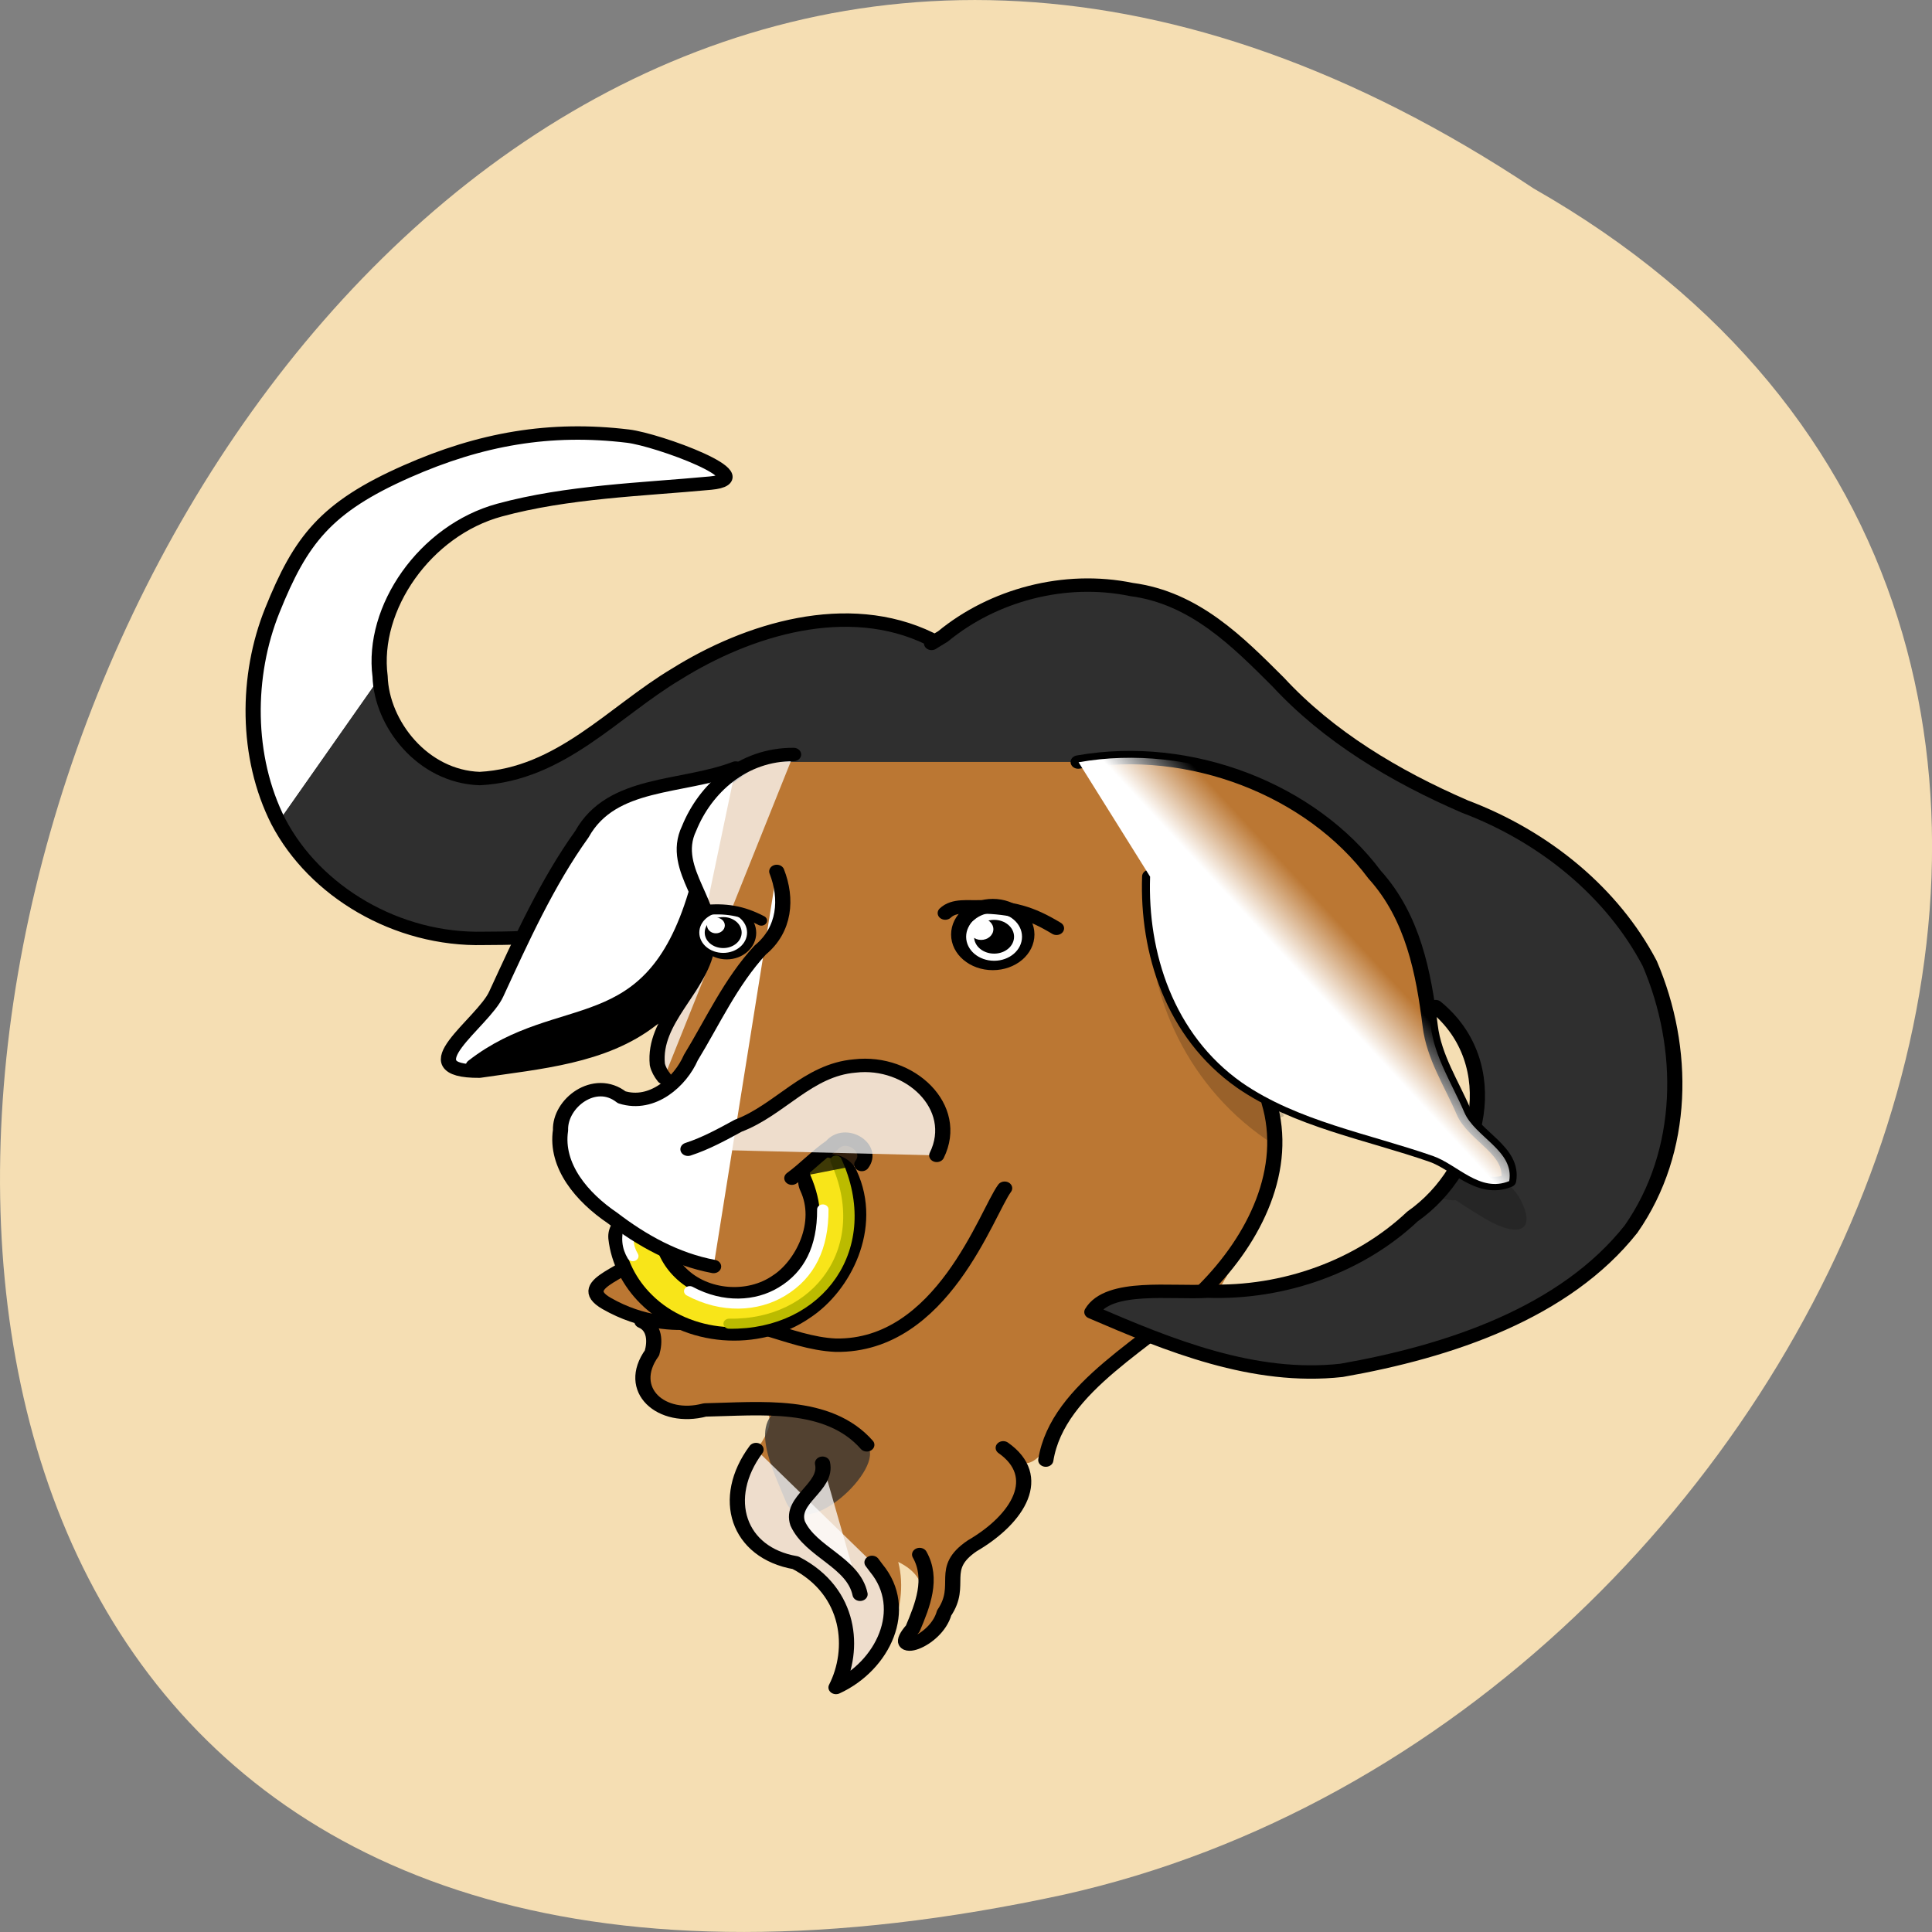 
<svg xmlns="http://www.w3.org/2000/svg" xmlns:xlink="http://www.w3.org/1999/xlink" width="48px" height="48px" viewBox="0 0 48 48" version="1.1">
<rect x="0" y="0" width="48" height="48" fill="#808080" stroke="none"/>
<defs>
<linearGradient id="linear0" gradientUnits="userSpaceOnUse" x1="69.27" y1="37.946" x2="39.04" y2="26.945" gradientTransform="matrix(0.16,0,0,0.22,51.159,45.587)">
<stop offset="0" style="stop-color:rgb(0%,0%,0%);stop-opacity:1;"/>
<stop offset="1" style="stop-color:rgb(73.333%,46.667%,20%);stop-opacity:1;"/>
</linearGradient>
<linearGradient id="linear1" gradientUnits="userSpaceOnUse" x1="20.981" y1="64.1" x2="17.13" y2="61.98" gradientTransform="matrix(0.466,0,0,0.241,75.69,66.63)">
<stop offset="0" style="stop-color:rgb(100%,100%,100%);stop-opacity:0.122;"/>
<stop offset="1" style="stop-color:rgb(100%,100%,100%);stop-opacity:0;"/>
</linearGradient>
<radialGradient id="radial0" gradientUnits="userSpaceOnUse" cx="16.649" cy="53.24" fx="15.778" fy="53.56" r="6.803" gradientTransform="matrix(0.245,0,0,0.144,51.159,45.587)">
<stop offset="0" style="stop-color:rgb(18.431%,18.431%,18.431%);stop-opacity:1;"/>
<stop offset="1" style="stop-color:rgb(18.431%,18.431%,18.431%);stop-opacity:0;"/>
</radialGradient>
<radialGradient id="radial1" gradientUnits="userSpaceOnUse" cx="19.592" cy="42.564" fx="19.636" fy="42.564" r="6.503" gradientTransform="matrix(0.348,0,0,0.323,75.69,66.63)">
<stop offset="0" style="stop-color:rgb(18.431%,18.431%,18.431%);stop-opacity:1;"/>
<stop offset="1" style="stop-color:rgb(18.431%,18.431%,18.431%);stop-opacity:0;"/>
</radialGradient>
<linearGradient id="linear2" gradientUnits="userSpaceOnUse" x1="19.614" y1="41.668" x2="19.972" y2="43.598" gradientTransform="matrix(0.384,0,0,0.293,75.69,66.63)">
<stop offset="0" style="stop-color:rgb(0%,0%,0%);stop-opacity:0.749;"/>
<stop offset="1" style="stop-color:rgb(0%,0%,0%);stop-opacity:0;"/>
</linearGradient>
<linearGradient id="linear3" gradientUnits="userSpaceOnUse" x1="25.862" y1="42.547" x2="25.443" y2="44.515" gradientTransform="matrix(0.173,0,0,0.203,51.159,45.587)">
<stop offset="0" style="stop-color:rgb(18.431%,18.431%,18.431%);stop-opacity:0.749;"/>
<stop offset="1" style="stop-color:rgb(18.431%,18.431%,18.431%);stop-opacity:0;"/>
</linearGradient>
<linearGradient id="linear4" gradientUnits="userSpaceOnUse" x1="26.22" y1="41.67" x2="29.611" y2="39.32" gradientTransform="matrix(0.243,0,0,0.463,75.69,66.63)">
<stop offset="0" style="stop-color:rgb(100%,100%,100%);stop-opacity:0.749;"/>
<stop offset="1" style="stop-color:rgb(73.333%,46.667%,20%);stop-opacity:0.749;"/>
</linearGradient>
<linearGradient id="linear5" gradientUnits="userSpaceOnUse" x1="39.742" y1="38.624" x2="42.44" y2="41.949" gradientTransform="matrix(0.236,0,0,0.477,75.69,66.63)">
<stop offset="0" style="stop-color:rgb(12.941%,12.941%,12.941%);stop-opacity:0;"/>
<stop offset="1" style="stop-color:rgb(12.941%,12.941%,12.941%);stop-opacity:0.749;"/>
</linearGradient>
<linearGradient id="linear6" gradientUnits="userSpaceOnUse" x1="7.923" y1="23.07" x2="12.685" y2="26.423" gradientTransform="matrix(0.289,0,0,0.389,75.69,66.63)">
<stop offset="0" style="stop-color:rgb(100%,100%,100%);stop-opacity:1;"/>
<stop offset="1" style="stop-color:rgb(73.333%,46.667%,20%);stop-opacity:1;"/>
</linearGradient>
<linearGradient id="linear7" gradientUnits="userSpaceOnUse" x1="10.972" y1="30.985" x2="12.291" y2="32.529" gradientTransform="matrix(0.202,0,0,0.174,51.159,45.587)">
<stop offset="0" style="stop-color:rgb(0%,0%,0%);stop-opacity:1;"/>
<stop offset="1" style="stop-color:rgb(73.333%,46.667%,20%);stop-opacity:1;"/>
</linearGradient>
<linearGradient id="linear8" gradientUnits="userSpaceOnUse" x1="23.339" y1="13.365" x2="28.847" y2="17.66" gradientTransform="matrix(0.199,0,0,0.566,75.69,66.63)">
<stop offset="0" style="stop-color:rgb(100%,100%,100%);stop-opacity:0.749;"/>
<stop offset="1" style="stop-color:rgb(100%,100%,100%);stop-opacity:0;"/>
</linearGradient>
<radialGradient id="radial2" gradientUnits="userSpaceOnUse" cx="47.592" cy="30.352" fx="47.854" fy="30.576" r="11.526" gradientTransform="matrix(0.171,0,0,0.205,51.159,45.587)">
<stop offset="0" style="stop-color:rgb(100%,100%,100%);stop-opacity:1;"/>
<stop offset="1" style="stop-color:rgb(100%,100%,100%);stop-opacity:0;"/>
</radialGradient>
<linearGradient id="linear9" gradientUnits="userSpaceOnUse" x1="31.06" y1="37.32" x2="35.802" y2="36.918" gradientTransform="matrix(0.218,0,0,0.515,75.69,66.63)">
<stop offset="0" style="stop-color:rgb(100%,100%,100%);stop-opacity:0.749;"/>
<stop offset="1" style="stop-color:rgb(73.333%,46.667%,20%);stop-opacity:0.749;"/>
</linearGradient>
<linearGradient id="linear10" gradientUnits="userSpaceOnUse" x1="18.368" y1="22.09" x2="25.475" y2="26.2" gradientTransform="matrix(0.226,0,0,0.498,75.69,66.63)">
<stop offset="0" style="stop-color:rgb(100%,100%,100%);stop-opacity:1;"/>
<stop offset="1" style="stop-color:rgb(73.333%,46.667%,20%);stop-opacity:1;"/>
</linearGradient>
<linearGradient id="linear11" gradientUnits="userSpaceOnUse" x1="15.261" y1="45.91" x2="16.768" y2="51.06" gradientTransform="matrix(0.478,0,0,0.235,75.69,66.63)">
<stop offset="0" style="stop-color:rgb(100%,100%,100%);stop-opacity:0.749;"/>
<stop offset="1" style="stop-color:rgb(100%,100%,100%);stop-opacity:0;"/>
</linearGradient>
<radialGradient id="radial3" gradientUnits="userSpaceOnUse" cx="34.516" cy="-0.514" fx="34.25" fy="-0.067" r="11.526" gradientTransform="matrix(0.171,0,0,0.205,51.159,45.587)">
<stop offset="0" style="stop-color:rgb(100%,100%,100%);stop-opacity:1;"/>
<stop offset="1" style="stop-color:rgb(100%,100%,100%);stop-opacity:0;"/>
</radialGradient>
<radialGradient id="radial4" gradientUnits="userSpaceOnUse" cx="16.723" cy="25.953" fx="16.723" fy="25.953" r="4.821" gradientTransform="matrix(0.327,0,0,0.108,51.159,45.587)">
<stop offset="0" style="stop-color:rgb(18.431%,18.431%,18.431%);stop-opacity:0.749;"/>
<stop offset="1" style="stop-color:rgb(18.431%,18.431%,18.431%);stop-opacity:0;"/>
</radialGradient>
<radialGradient id="radial5" gradientUnits="userSpaceOnUse" cx="35.04" cy="2.17" fx="35.824" fy="2.394" r="7.849" gradientTransform="matrix(0.171,0,0,0.205,51.159,45.587)">
<stop offset="0" style="stop-color:rgb(100%,100%,100%);stop-opacity:1;"/>
<stop offset="1" style="stop-color:rgb(100%,100%,100%);stop-opacity:0;"/>
</radialGradient>
<radialGradient id="radial6" gradientUnits="userSpaceOnUse" cx="42.17" cy="30.06" fx="42.17" fy="30.29" r="11.989" gradientTransform="matrix(0.288,0,0,0.39,75.69,66.63)">
<stop offset="0" style="stop-color:rgb(100%,100%,100%);stop-opacity:1;"/>
<stop offset="1" style="stop-color:rgb(100%,100%,100%);stop-opacity:0;"/>
</radialGradient>
<linearGradient id="linear12" gradientUnits="userSpaceOnUse" x1="71.47" y1="33.452" x2="36.39" y2="22.576" gradientTransform="matrix(0.298,0,0,0.377,75.69,66.63)">
<stop offset="0" style="stop-color:rgb(0%,0%,0%);stop-opacity:1;"/>
<stop offset="1" style="stop-color:rgb(73.333%,46.667%,20%);stop-opacity:1;"/>
</linearGradient>
<radialGradient id="radial7" gradientUnits="userSpaceOnUse" cx="10.861" cy="13.697" fx="10.861" fy="13.868" r="7.618" gradientTransform="matrix(0.204,0,0,0.173,51.159,45.587)">
<stop offset="0" style="stop-color:rgb(100%,100%,100%);stop-opacity:1;"/>
<stop offset="1" style="stop-color:rgb(100%,100%,100%);stop-opacity:0;"/>
</radialGradient>
<radialGradient id="radial8" gradientUnits="userSpaceOnUse" cx="17.288" cy="9.25" fx="17.288" fy="9.592" r="6.864" gradientTransform="matrix(0.204,0,0,0.173,51.159,45.587)">
<stop offset="0" style="stop-color:rgb(100%,100%,100%);stop-opacity:1;"/>
<stop offset="1" style="stop-color:rgb(100%,100%,100%);stop-opacity:0;"/>
</radialGradient>
<linearGradient id="linear13" gradientUnits="userSpaceOnUse" x1="-0.152" y1="0.331" x2="5.236" y2="7.092" gradientTransform="matrix(0.194,0,0,0.181,51.159,45.587)">
<stop offset="0" style="stop-color:rgb(100%,100%,100%);stop-opacity:1;"/>
<stop offset="1" style="stop-color:rgb(100%,100%,100%);stop-opacity:0;"/>
</linearGradient>
<linearGradient id="linear14" gradientUnits="userSpaceOnUse" x1="35.688" y1="28.98" x2="41.485" y2="22.966" gradientTransform="matrix(0.177,0,0,0.198,51.159,45.587)">
<stop offset="0" style="stop-color:rgb(100%,100%,100%);stop-opacity:1;"/>
<stop offset="1" style="stop-color:rgb(100%,100%,100%);stop-opacity:0;"/>
</linearGradient>
<linearGradient id="linear15" gradientUnits="userSpaceOnUse" x1="-0.152" y1="0.331" x2="6.841" y2="3.586" gradientTransform="matrix(0.194,0,0,0.181,51.159,45.587)">
<stop offset="0" style="stop-color:rgb(100%,100%,100%);stop-opacity:1;"/>
<stop offset="1" style="stop-color:rgb(100%,100%,100%);stop-opacity:0;"/>
</linearGradient>
<radialGradient id="radial9" gradientUnits="userSpaceOnUse" cx="12.584" cy="10.69" fx="10.535" fy="12.968" r="8.64" gradientTransform="matrix(0.342,0,0,0.329,75.69,66.63)">
<stop offset="0" style="stop-color:rgb(100%,100%,100%);stop-opacity:1;"/>
<stop offset="1" style="stop-color:rgb(100%,100%,100%);stop-opacity:0;"/>
</radialGradient>
<radialGradient id="radial10" gradientUnits="userSpaceOnUse" cx="16.723" cy="25.953" fx="16.723" fy="25.953" r="4.821" gradientTransform="matrix(0.327,0,0,0.108,51.159,45.587)">
<stop offset="0" style="stop-color:rgb(18.431%,18.431%,18.431%);stop-opacity:0.749;"/>
<stop offset="1" style="stop-color:rgb(18.431%,18.431%,18.431%);stop-opacity:0;"/>
</radialGradient>
<radialGradient id="radial11" gradientUnits="userSpaceOnUse" cx="16.723" cy="25.953" fx="16.723" fy="25.953" r="4.821" gradientTransform="matrix(0.327,0,0,0.108,51.159,45.587)">
<stop offset="0" style="stop-color:rgb(18.431%,18.431%,18.431%);stop-opacity:0.749;"/>
<stop offset="1" style="stop-color:rgb(18.431%,18.431%,18.431%);stop-opacity:0;"/>
</radialGradient>
<radialGradient id="radial12" gradientUnits="userSpaceOnUse" cx="16.723" cy="25.953" fx="16.723" fy="25.953" r="4.821" gradientTransform="matrix(0.327,0,0,0.108,51.159,45.587)">
<stop offset="0" style="stop-color:rgb(18.431%,18.431%,18.431%);stop-opacity:0.749;"/>
<stop offset="1" style="stop-color:rgb(18.431%,18.431%,18.431%);stop-opacity:0;"/>
</radialGradient>
<radialGradient id="radial13" gradientUnits="userSpaceOnUse" cx="16.723" cy="27.07" fx="16.723" fy="27.07" r="4.821" gradientTransform="matrix(0.327,0,0,0.108,51.159,45.587)">
<stop offset="0" style="stop-color:rgb(18.431%,18.431%,18.431%);stop-opacity:0.749;"/>
<stop offset="1" style="stop-color:rgb(18.431%,18.431%,18.431%);stop-opacity:0;"/>
</radialGradient>
<linearGradient id="linear16" gradientUnits="userSpaceOnUse" x1="138.45" y1="135.62" x2="136.04" y2="137.84" gradientTransform="matrix(0.322,0,0,0.349,-57.666,228.87)">
<stop offset="0" style="stop-color:rgb(100%,100%,100%);stop-opacity:1;"/>
<stop offset="1" style="stop-color:rgb(100%,100%,100%);stop-opacity:0;"/>
</linearGradient>
<linearGradient id="linear17" gradientUnits="userSpaceOnUse" x1="139.29" y1="134.8" x2="135.95" y2="137.95" gradientTransform="matrix(0.322,0,0,0.349,-103.18,248.48)">
<stop offset="0" style="stop-color:rgb(100%,100%,100%);stop-opacity:1;"/>
<stop offset="1" style="stop-color:rgb(100%,100%,100%);stop-opacity:0;"/>
</linearGradient>
</defs>
<g id="surface1">
<path style=" stroke:none;fill-rule:nonzero;fill:rgb(96.078%,87.059%,70.196%);fill-opacity:1;" d="M 38.105 4.684 C 2.02 -19.309 -20.207 57.199 26.441 47.07 C 45.723 42.754 57.422 15.688 38.105 4.684 Z M 38.105 4.684 "/>
<path style=" stroke:none;fill-rule:evenodd;fill:url(#linear0);" d="M 15.953 32.844 C 16.285 32.988 16.285 33.355 16.203 33.629 C 15.543 34.543 16.434 35.332 17.516 35.043 C 18.598 34.758 19.691 34.816 18.789 36.027 C 17.891 37.238 18.336 38.594 19.77 38.84 C 21.168 39.562 21.25 41.008 20.777 41.938 C 21.945 41.402 22.621 39.992 22.316 38.805 C 23.191 39.238 22.93 39.898 22.684 40.48 C 22.059 41.188 23.258 40.836 23.465 40.094 C 23.949 39.379 23.324 38.996 24.16 38.426 C 25.332 37.742 25.941 36.695 24.93 35.988 C 26.039 37.414 26.25 34.328 28.562 33.195 C 30.078 33.785 32.133 28.953 31.727 25.867 C 33.086 23.918 29.695 14.855 28.125 14.648 C 27.707 14.562 27.285 14.527 26.863 14.543 C 25.602 14.582 24.375 15.047 23.273 15.844 C 21.062 14.871 18.59 15.637 16.812 16.75 C 15.246 17.684 13.941 19.242 11.922 19.344 C 10.5 19.301 9.484 17.977 9.449 16.809 C 9.227 15.109 10.562 13.18 12.41 12.676 C 14.102 12.215 15.949 12.16 17.66 12 C 18.973 11.879 16.352 10.926 15.613 10.836 C 15.125 10.777 14.656 10.754 14.191 10.762 C 12.801 10.785 11.492 11.102 10.121 11.707 C 8.09 12.602 7.473 13.418 6.77 15.164 C 6.117 16.781 6.105 18.809 6.918 20.414 C 7.824 22.152 9.859 23.379 12.027 23.32 C 12.207 23.32 12.785 23.312 12.965 23.297 L 13.023 23.258 C 12.789 23.742 12.555 24.23 12.336 24.703 C 12.004 25.426 10.105 26.637 11.914 26.621 C 13.391 26.402 14.996 26.277 16.18 25.355 C 16.523 25.129 16.266 25.746 16.336 26.453 C 16.367 26.574 16.426 26.688 16.508 26.781 C 16.586 26.879 16.215 27.512 15.453 27.27 C 14.789 26.75 13.91 27.414 13.93 28.09 C 13.801 28.98 14.469 29.762 15.223 30.27 C 15.434 30.434 15.656 30.586 15.883 30.727 L 15.875 30.73 C 15.887 30.859 15.945 30.977 15.984 31.102 L 15.957 31.105 C 15.82 31.602 14.191 31.887 15.078 32.395 C 15.961 32.906 16.785 32.918 17.25 32.879 "/>
<path style=" stroke:none;fill-rule:evenodd;fill:rgb(18.431%,18.431%,18.431%);fill-opacity:1;" d="M 23.109 15.871 C 21.062 14.875 18.59 15.637 16.809 16.75 C 15.242 17.684 13.938 19.242 11.922 19.348 C 10.496 19.301 9.48 17.98 9.445 16.809 C 9.223 15.109 10.562 13.18 12.41 12.676 C 14.102 12.215 15.945 12.164 17.656 12.004 C 18.969 11.883 16.352 10.926 15.609 10.836 C 13.672 10.602 11.945 10.902 10.113 11.711 C 8.086 12.605 7.469 13.422 6.766 15.168 C 6.113 16.785 6.102 18.809 6.914 20.414 C 7.82 22.152 9.859 23.375 12.023 23.32 C 12.203 23.32 12.781 23.316 12.961 23.301 "/>
<path style="fill-rule:evenodd;fill:url(#linear1);stroke-width:0.634;stroke-linecap:round;stroke-linejoin:round;stroke:rgb(0%,0%,0%);stroke-opacity:1;stroke-miterlimit:4;" d="M 31.694 36.063 C 30.946 37.209 29.089 43.574 24.64 43.492 C 22.606 43.388 20.84 41.879 18.721 42.429 C 17.94 42.503 16.562 42.481 15.072 41.514 C 13.583 40.54 16.319 39.997 16.555 39.053 " transform="matrix(0.595,0,0,0.525,6.102,10.588)"/>
<path style=" stroke:none;fill-rule:evenodd;fill:url(#radial0);" d="M 24.973 29.531 C 26.254 28.457 30.824 30 24.004 35.27 C 22.199 36.668 18.059 34.898 17.516 35.043 C 16.434 35.328 15.543 34.543 16.203 33.625 C 16.801 33.121 14.191 31.883 15.074 32.391 C 15.961 32.902 16.781 32.914 17.25 32.875 C 18.512 32.586 19.559 33.375 20.77 33.434 C 23.422 33.473 24.527 30.133 24.973 29.527 Z M 24.973 29.531 "/>
<path style="fill:none;stroke-width:2.536;stroke-linecap:round;stroke-linejoin:bevel;stroke:rgb(0%,0%,0%);stroke-opacity:1;stroke-miterlimit:4;" d="M 24.338 35.706 C 25.211 37.818 24.102 40.228 22.789 41.195 C 21.201 42.444 18.806 42.236 17.441 40.689 C 16.877 40.057 16.496 39.224 16.411 38.346 " transform="matrix(0.595,0,0,0.525,6.102,10.588)"/>
<path style="fill:none;stroke-width:2.536;stroke-linecap:round;stroke-linejoin:bevel;stroke:url(#radial1);stroke-miterlimit:4;" d="M 25.486 36.383 C 26.359 38.488 25.25 40.905 23.938 41.864 C 22.35 43.113 19.954 42.905 18.596 41.366 C 18.025 40.734 17.645 39.893 17.566 39.016 " transform="matrix(0.595,0,0,0.525,6.102,10.588)"/>
<path style="fill:none;stroke-width:1.268;stroke-linecap:round;stroke-linejoin:round;stroke:rgb(97.255%,89.804%,9.804%);stroke-opacity:1;stroke-miterlimit:4;" d="M 24.18 35.23 C 25.289 38.138 24.102 40.228 22.789 41.195 C 21.201 42.444 18.806 42.236 17.441 40.689 C 16.877 40.064 16.496 39.224 16.411 38.346 " transform="matrix(0.595,0,0,0.525,6.102,10.588)"/>
<path style="fill:none;stroke-width:0.476;stroke-linecap:round;stroke-linejoin:round;stroke:rgb(73.333%,73.333%,0%);stroke-opacity:1;stroke-miterlimit:4;" d="M 24.653 34.754 C 26.313 38.852 23.944 42.548 20.191 42.474 " transform="matrix(0.595,0,0,0.525,6.102,10.588)"/>
<path style="fill-rule:evenodd;fill:url(#linear2);stroke-width:0.634;stroke-linecap:round;stroke-linejoin:round;stroke:rgb(0%,0%,0%);stroke-opacity:1;stroke-miterlimit:4;" d="M 25.729 34.94 C 26.261 34.145 25.04 33.26 24.469 34.048 C 23.872 34.509 23.393 35.104 22.809 35.587 " transform="matrix(0.595,0,0,0.525,6.102,10.588)"/>
<path style=" stroke:none;fill-rule:evenodd;fill:url(#linear3);" d="M 19.516 37.285 C 19.961 38.41 22.027 36.461 21.543 35.91 C 20.711 35.289 19.82 35.25 19.574 34.926 C 18.492 35.215 19.246 36.598 19.516 37.285 Z M 19.516 37.285 "/>
<path style="fill:none;stroke-width:0.634;stroke-linecap:round;stroke-linejoin:round;stroke:rgb(0%,0%,0%);stroke-opacity:1;stroke-miterlimit:4;" d="M 25.939 48.207 C 24.318 46.125 21.483 46.504 19.18 46.556 C 17.356 47.107 15.86 45.604 16.969 43.857 C 17.1 43.344 17.107 42.637 16.549 42.37 " transform="matrix(0.595,0,0,0.525,6.102,10.588)"/>
<path style="fill-rule:evenodd;fill:url(#linear4);stroke-width:0.634;stroke-linecap:round;stroke-linejoin:round;stroke:rgb(0%,0%,0%);stroke-opacity:1;stroke-miterlimit:4;" d="M 21.313 48.43 C 19.804 50.736 20.552 53.316 22.96 53.785 C 25.309 55.16 25.453 57.919 24.653 59.689 C 26.615 58.671 27.75 55.979 26.333 54.038 C 26.274 53.948 26.215 53.859 26.156 53.77 " transform="matrix(0.595,0,0,0.525,6.102,10.588)"/>
<path style="fill-rule:evenodd;fill:url(#linear5);stroke-width:0.634;stroke-linecap:round;stroke-linejoin:round;stroke:rgb(0%,0%,0%);stroke-opacity:1;stroke-miterlimit:4;" d="M 31.635 48.349 C 33.328 49.695 32.304 51.688 30.336 52.989 C 28.931 54.075 29.981 54.804 29.168 56.164 C 28.82 57.577 26.805 58.254 27.855 56.908 C 28.269 55.8 28.715 54.543 28.144 53.398 " transform="matrix(0.595,0,0,0.525,6.102,10.588)"/>
<path style="fill:none;stroke-width:0.634;stroke-linecap:round;stroke-linejoin:round;stroke:rgb(0%,0%,0%);stroke-opacity:1;stroke-miterlimit:4;" d="M 42.731 31.981 C 43.565 35.119 42.174 38.421 40.021 40.86 C 37.823 43.359 33.912 45.419 33.413 48.929 " transform="matrix(0.595,0,0,0.525,6.102,10.588)"/>
<path style=" stroke:none;fill-rule:evenodd;fill:rgb(18.431%,18.431%,18.431%);fill-opacity:1;" d="M 35.68 25.016 C 37.406 26.43 36.824 29.027 35.105 30.234 C 33.797 31.469 31.918 32.152 30.016 32.09 C 29.133 32.148 27.551 31.902 27.137 32.609 C 29.051 33.434 31.156 34.301 33.344 34.059 C 36.035 33.586 38.895 32.625 40.539 30.547 C 41.898 28.598 41.902 26.047 41.004 23.945 C 40.082 22.188 38.402 20.797 36.406 20.043 C 34.656 19.285 33.02 18.301 31.77 16.949 C 30.77 15.953 29.695 14.855 28.121 14.648 C 26.453 14.305 24.68 14.789 23.434 15.816 C 23.387 15.844 23.199 15.957 23.152 15.988 "/>
<path style=" stroke:none;fill-rule:evenodd;fill:rgb(18.431%,18.431%,18.431%);fill-opacity:1;" d="M 19.184 15.848 L 27.137 15.848 L 27.137 18.93 L 19.184 18.93 Z M 19.184 15.848 "/>
<path style="fill-rule:evenodd;fill:url(#linear6);stroke-width:0.634;stroke-linecap:round;stroke-linejoin:round;stroke:rgb(0%,0%,0%);stroke-opacity:1;stroke-miterlimit:4;" d="M 20.466 16.178 C 18.216 17.159 15.289 16.765 14.042 19.309 C 12.585 21.607 11.496 24.343 10.466 26.872 C 9.915 28.247 6.725 30.545 9.764 30.523 C 12.244 30.107 14.941 29.869 16.923 28.121 C 17.526 27.667 18.006 27.087 18.544 26.574 " transform="matrix(0.595,0,0,0.525,6.102,10.588)"/>
<path style=" stroke:none;fill-rule:evenodd;fill:url(#linear7);" d="M 11.762 26.488 C 13.941 24.789 16.164 25.973 17.293 22.211 C 17.227 22.188 17.984 23.98 17.137 24.547 C 16.816 24.816 16.531 25.121 16.176 25.355 C 14.992 26.277 13.387 26.402 11.91 26.621 "/>
<path style="fill-rule:evenodd;fill:url(#linear8);stroke-width:0.634;stroke-linecap:round;stroke-linejoin:round;stroke:rgb(0%,0%,0%);stroke-opacity:1;stroke-miterlimit:4;" d="M 22.881 15.538 C 20.762 15.523 19.193 17.145 18.517 19.041 C 17.677 21.027 19.79 22.707 19.272 24.685 C 18.95 26.663 17.008 28.114 17.192 30.203 C 17.238 30.434 17.343 30.642 17.474 30.828 " transform="matrix(0.595,0,0,0.525,6.102,10.588)"/>
<path style=" stroke:none;fill-rule:evenodd;fill:url(#radial2);" d="M 35.68 25.016 C 37.406 26.43 36.824 29.027 35.105 30.234 C 33.797 31.469 31.918 32.152 30.016 32.09 C 29.133 32.148 27.551 31.902 27.137 32.609 C 29.051 33.434 31.156 34.301 33.344 34.059 C 36.035 33.586 38.895 32.625 40.539 30.547 C 41.898 28.598 41.902 26.047 41.004 23.945 C 40.082 22.188 38.402 20.797 36.406 20.043 C 34.656 19.285 33.02 18.301 31.77 16.949 C 30.77 15.953 29.695 14.855 28.121 14.648 C 26.453 14.305 24.68 14.789 23.434 15.816 C 23.387 15.844 23.199 15.957 23.152 15.988 "/>
<path style="fill-rule:evenodd;fill:url(#linear9);stroke-width:0.634;stroke-linecap:round;stroke-linejoin:round;stroke:rgb(0%,0%,0%);stroke-opacity:1;stroke-miterlimit:4;" d="M 24.089 49.077 C 24.312 50.208 22.711 50.795 23.052 51.926 C 23.596 53.286 25.381 53.77 25.657 55.279 " transform="matrix(0.595,0,0,0.525,6.102,10.588)"/>
<path style="fill-rule:evenodd;fill:rgb(0%,0%,0%);fill-opacity:1;stroke-width:1.25;stroke-linecap:butt;stroke-linejoin:miter;stroke:rgb(0%,0%,0%);stroke-opacity:1;stroke-miterlimit:4;" d="M 142.192 134.82 C 142.192 136.305 140.929 137.499 139.366 137.499 C 137.803 137.499 136.54 136.305 136.54 134.82 C 136.54 133.335 137.803 132.141 139.366 132.141 C 140.929 132.141 142.192 133.335 142.192 134.82 Z M 142.192 134.82 " transform="matrix(-0.3,0,0,0.268,66.475,-12.914)"/>
<path style="fill-rule:evenodd;fill:rgb(0%,0%,0%);fill-opacity:1;stroke-width:1.25;stroke-linecap:butt;stroke-linejoin:miter;stroke:rgb(0%,0%,0%);stroke-opacity:1;stroke-miterlimit:4;" d="M 142.183 134.815 C 142.183 136.307 140.919 137.504 139.361 137.504 C 137.804 137.504 136.54 136.307 136.54 134.815 C 136.54 133.343 137.804 132.146 139.361 132.146 C 140.919 132.146 142.183 133.343 142.183 134.815 Z M 142.183 134.815 " transform="matrix(-0.213,0,0,0.199,47.738,-3.652)"/>
<path style=" stroke:none;fill-rule:evenodd;fill:rgb(100%,100%,100%);fill-opacity:1;" d="M 24.074 23.086 C 24.074 23.234 24.211 23.352 24.375 23.352 C 24.543 23.352 24.68 23.234 24.68 23.086 C 24.68 22.938 24.543 22.816 24.375 22.816 C 24.211 22.816 24.074 22.938 24.074 23.086 Z M 24.074 23.086 "/>
<path style=" stroke:none;fill-rule:evenodd;fill:rgb(100%,100%,100%);fill-opacity:1;" d="M 17.566 22.992 C 17.566 23.098 17.664 23.188 17.785 23.188 C 17.91 23.188 18.008 23.098 18.008 22.992 C 18.008 22.883 17.91 22.797 17.785 22.797 C 17.664 22.797 17.566 22.883 17.566 22.992 Z M 17.566 22.992 "/>
<path style="fill:none;stroke-width:0.476;stroke-linecap:round;stroke-linejoin:round;stroke:rgb(100%,100%,100%);stroke-opacity:1;stroke-miterlimit:4;" d="M 16.109 37.707 C 15.866 38.376 15.958 38.874 16.168 39.276 " transform="matrix(0.595,0,0,0.525,6.102,10.588)"/>
<path style="fill-rule:evenodd;fill:url(#linear10);stroke-width:0.634;stroke-linecap:round;stroke-linejoin:round;stroke:rgb(0%,0%,0%);stroke-opacity:1;stroke-miterlimit:4;" d="M 22.179 21.071 C 22.625 22.358 22.527 23.823 21.49 24.789 C 20.25 26.314 19.515 28.166 18.59 29.884 C 18.156 31.014 16.988 32.219 15.702 31.758 C 14.587 30.761 13.11 32.033 13.15 33.319 C 12.927 35.015 14.055 36.502 15.315 37.469 C 16.542 38.532 17.94 39.425 19.541 39.767 " transform="matrix(0.595,0,0,0.525,6.102,10.588)"/>
<path style="fill-rule:evenodd;fill:url(#linear11);stroke-width:0.634;stroke-linecap:round;stroke-linejoin:round;stroke:rgb(0%,0%,0%);stroke-opacity:1;stroke-miterlimit:4;" d="M 28.859 34.509 C 29.857 32.219 27.73 29.973 25.44 30.278 C 23.472 30.464 22.31 32.36 20.571 33.104 C 19.895 33.52 19.22 33.944 18.471 34.219 " transform="matrix(0.595,0,0,0.525,6.102,10.588)"/>
<path style="fill:none;stroke-width:0.476;stroke-linecap:round;stroke-linejoin:round;stroke:rgb(100%,100%,100%);stroke-opacity:1;stroke-miterlimit:4;" d="M 24.102 37.067 C 24.108 38.859 23.557 40.161 22.389 40.957 C 21.346 41.671 19.902 41.76 18.544 40.934 " transform="matrix(0.595,0,0,0.525,6.102,10.588)"/>
<path style="fill:none;stroke-width:0.634;stroke-linecap:round;stroke-linejoin:round;stroke:rgb(0%,0%,0%);stroke-opacity:1;stroke-miterlimit:4;" d="M 9.508 30.27 C 13.169 27.035 16.903 29.289 18.8 22.127 " transform="matrix(0.595,0,0,0.525,6.102,10.588)"/>
<path style=" stroke:none;fill-rule:evenodd;fill:url(#radial3);" d="M 35.68 25.016 C 37.406 26.43 36.824 29.027 35.105 30.234 C 33.797 31.469 31.918 32.152 30.016 32.09 C 29.133 32.148 27.551 31.902 27.137 32.609 C 29.051 33.434 31.156 34.301 33.344 34.059 C 36.035 33.586 38.895 32.625 40.539 30.547 C 41.898 28.598 41.902 26.047 41.004 23.945 C 40.082 22.188 38.402 20.797 36.406 20.043 C 34.656 19.285 33.02 18.301 31.77 16.949 C 30.77 15.953 29.695 14.855 28.121 14.648 C 26.453 14.305 24.68 14.789 23.434 15.816 C 23.387 15.844 23.199 15.957 23.152 15.988 "/>
<path style=" stroke:none;fill-rule:evenodd;fill:url(#radial4);" d="M 18.453 16.953 L 28.461 16.953 L 28.461 19.859 L 18.453 19.859 Z M 18.453 16.953 "/>
<path style=" stroke:none;fill-rule:evenodd;fill:url(#radial5);" d="M 35.68 25.016 C 37.406 26.43 36.824 29.027 35.105 30.234 C 33.797 31.469 31.918 32.152 30.016 32.09 C 29.133 32.148 27.551 31.902 27.137 32.609 C 29.051 33.434 31.156 34.301 33.344 34.059 C 36.035 33.586 38.895 32.625 40.539 30.547 C 41.898 28.598 41.902 26.047 41.004 23.945 C 40.082 22.188 38.402 20.797 36.406 20.043 C 34.656 19.285 33.02 18.301 31.77 16.949 C 30.77 15.953 29.695 14.855 28.121 14.648 C 26.453 14.305 24.68 14.789 23.434 15.816 C 23.387 15.844 23.199 15.957 23.152 15.988 "/>
<path style=" stroke:none;fill-rule:evenodd;fill:rgb(0%,0%,0%);fill-opacity:0.184;" d="M 35.828 29.781 C 36.477 29.926 35.738 29.578 36.906 30.285 C 37.773 30.785 38.207 30.566 37.727 29.715 C 36.543 28.09 35.199 29.598 35.828 29.781 Z M 35.828 29.781 "/>
<path style=" stroke:none;fill-rule:evenodd;fill:rgb(0%,0%,0%);fill-opacity:0.184;" d="M 31.445 27.188 C 32.406 28.25 31.508 27.203 31.652 28.438 C 29.48 27.055 28.508 24.664 28.574 22.785 "/>
<path style="fill-rule:evenodd;fill:url(#radial6);stroke-width:0.634;stroke-linecap:round;stroke-linejoin:round;stroke:rgb(0%,0%,0%);stroke-opacity:1;stroke-miterlimit:4;" d="M 49.687 27.467 C 52.588 30.159 51.61 35.104 48.722 37.402 C 46.524 39.752 43.368 41.053 40.172 40.934 C 38.689 41.046 36.031 40.577 35.336 41.923 C 38.551 43.492 42.088 45.143 45.763 44.682 C 50.284 43.783 55.088 41.953 57.85 37.997 C 60.134 34.286 60.14 29.43 58.631 25.429 C 57.083 22.083 54.261 19.435 50.908 18 C 47.968 16.557 45.218 14.683 43.118 12.11 C 41.439 10.214 39.634 8.124 36.99 7.73 C 34.188 7.075 31.208 7.998 29.115 9.953 C 29.036 10.005 28.721 10.221 28.643 10.281 " transform="matrix(0.595,0,0,0.525,6.102,10.588)"/>
<path style="fill-rule:evenodd;fill:url(#linear12);stroke-width:0.634;stroke-linecap:round;stroke-linejoin:round;stroke:rgb(0%,0%,0%);stroke-opacity:1;stroke-miterlimit:4;" d="M 34.765 15.895 C 39.45 14.958 44.503 17.212 47.141 21.22 C 48.755 23.243 49.188 25.883 49.464 28.381 C 49.621 29.854 50.363 31.125 50.862 32.449 C 51.301 33.624 52.962 34.271 52.738 35.706 C 51.511 36.272 50.586 34.926 49.549 34.517 C 46.872 33.461 43.906 32.873 41.583 31.051 C 38.715 28.761 37.639 24.879 37.751 21.309 " transform="matrix(0.595,0,0,0.525,6.102,10.588)"/>
<path style=" stroke:none;fill-rule:evenodd;fill:url(#radial7);" d="M 23.109 16.207 C 21.062 15.207 18.59 15.973 16.809 17.082 C 15.242 18.016 13.938 19.574 11.922 19.68 C 10.496 19.637 9.48 18.312 9.445 17.145 C 9.223 15.441 10.562 13.512 12.41 13.008 C 14.102 12.547 15.945 12.496 17.656 12.336 C 18.969 12.215 16.352 11.258 15.609 11.168 C 13.672 10.934 11.945 11.234 10.113 12.043 C 8.086 12.938 7.469 13.754 6.766 15.5 C 6.113 17.117 6.102 19.141 6.914 20.746 C 7.82 22.488 9.859 23.711 12.023 23.652 C 12.203 23.652 12.781 23.648 12.961 23.633 "/>
<path style=" stroke:none;fill-rule:evenodd;fill:url(#radial8);" d="M 23.109 16.207 C 21.062 15.207 18.59 15.973 16.809 17.082 C 15.242 18.016 13.938 19.574 11.922 19.68 C 10.496 19.637 9.48 18.312 9.445 17.145 C 9.223 15.441 10.562 13.512 12.41 13.008 C 14.102 12.547 15.945 12.496 17.656 12.336 C 18.969 12.215 16.352 11.258 15.609 11.168 C 13.672 10.934 11.945 11.234 10.113 12.043 C 8.086 12.938 7.469 13.754 6.766 15.5 C 6.113 17.117 6.102 19.141 6.914 20.746 C 7.82 22.488 9.859 23.711 12.023 23.652 C 12.203 23.652 12.781 23.648 12.961 23.633 "/>
<path style=" stroke:none;fill-rule:evenodd;fill:url(#linear13);" d="M 9.445 16.809 C 9.223 15.105 10.562 13.176 12.41 12.672 C 14.102 12.211 15.945 12.16 17.656 12 C 18.969 11.879 16.352 10.922 15.609 10.832 C 13.672 10.598 11.945 10.898 10.117 11.707 C 8.086 12.602 7.469 13.418 6.766 15.164 C 6.113 16.781 6.102 18.805 6.918 20.41 "/>
<path style=" stroke:none;fill-rule:evenodd;fill:url(#linear14);" d="M 26.797 18.938 C 29.586 18.445 32.594 19.629 34.164 21.734 C 35.125 22.797 35.383 24.184 35.547 25.496 C 35.641 26.27 36.082 26.938 36.379 27.633 C 36.641 28.25 37.629 28.59 37.496 29.344 C 36.766 29.641 36.215 28.934 35.598 28.719 C 34.004 28.164 32.238 27.855 30.855 26.898 C 29.148 25.695 28.508 23.656 28.574 21.781 "/>
<path style=" stroke:none;fill-rule:evenodd;fill:url(#linear15);" d="M 9.445 16.809 C 9.223 15.105 10.562 13.176 12.41 12.672 C 14.102 12.211 15.945 12.16 17.656 12 C 18.969 11.879 16.352 10.922 15.609 10.832 C 13.672 10.598 11.945 10.898 10.117 11.707 C 8.086 12.602 7.469 13.418 6.766 15.164 C 6.113 16.781 6.102 18.805 6.918 20.41 "/>
<path style="fill-rule:evenodd;fill:url(#radial9);stroke-width:0.634;stroke-linecap:round;stroke-linejoin:round;stroke:rgb(0%,0%,0%);stroke-opacity:1;stroke-miterlimit:4;" d="M 28.57 10.058 C 25.132 8.161 20.978 9.611 17.986 11.731 C 15.354 13.508 13.163 16.475 9.777 16.676 C 7.382 16.587 5.675 14.073 5.616 11.842 C 5.242 8.607 7.493 4.934 10.597 3.974 C 13.438 3.097 16.536 3 19.41 2.695 C 21.615 2.465 17.218 0.643 15.971 0.472 C 12.717 0.026 9.816 0.598 6.738 2.138 C 3.333 3.841 2.296 5.395 1.115 8.719 C 0.019 11.798 -0.001 15.65 1.364 18.706 C 2.887 22.016 6.312 24.343 9.947 24.239 C 10.249 24.239 11.22 24.232 11.522 24.202 " transform="matrix(0.595,0,0,0.525,6.102,10.588)"/>
<path style=" stroke:none;fill-rule:evenodd;fill:url(#radial10);" d="M 18.453 16.953 L 28.461 16.953 L 28.461 19.859 L 18.453 19.859 Z M 18.453 16.953 "/>
<path style=" stroke:none;fill-rule:evenodd;fill:url(#radial11);" d="M 18.453 16.953 L 28.461 16.953 L 28.461 19.859 L 18.453 19.859 Z M 18.453 16.953 "/>
<path style=" stroke:none;fill-rule:evenodd;fill:url(#radial12);" d="M 18.453 16.953 L 28.461 16.953 L 28.461 19.859 L 18.453 19.859 Z M 18.453 16.953 "/>
<path style=" stroke:none;fill-rule:evenodd;fill:url(#radial13);" d="M 18.453 17.289 L 28.461 17.289 L 28.461 20.195 L 18.453 20.195 Z M 18.453 17.289 "/>
<path style="fill:none;stroke-width:0.938;stroke-linecap:butt;stroke-linejoin:miter;stroke:url(#linear16);stroke-miterlimit:4;" d="M 142.193 134.821 C 142.193 136.31 140.935 137.509 139.362 137.509 C 137.808 137.509 136.55 136.31 136.55 134.821 C 136.55 133.332 137.808 132.132 139.362 132.132 C 140.935 132.132 142.193 133.332 142.193 134.821 Z M 142.193 134.821 " transform="matrix(-0.211,0,0,0.189,54.105,-2.208)"/>
<path style="fill:none;stroke-width:0.723;stroke-linecap:butt;stroke-linejoin:miter;stroke:url(#linear17);stroke-miterlimit:4;" d="M 142.197 134.823 C 142.197 136.304 140.935 137.502 139.358 137.502 C 137.803 137.502 136.541 136.304 136.541 134.823 C 136.541 133.343 137.803 132.144 139.358 132.144 C 140.935 132.144 142.197 133.343 142.197 134.823 Z M 142.197 134.823 " transform="matrix(-0.186,0,0,0.166,43.89,0.789)"/>
<path style="fill:none;stroke-width:0.634;stroke-linecap:round;stroke-linejoin:round;stroke:rgb(0%,0%,0%);stroke-opacity:1;stroke-miterlimit:4;" d="M 33.859 23.763 C 32.75 23.005 32.029 22.789 30.657 22.744 C 30.178 22.774 29.581 22.64 29.214 23.042 " transform="matrix(0.595,0,0,0.525,6.102,10.588)"/>
<path style="fill:none;stroke-width:0.476;stroke-linecap:round;stroke-linejoin:round;stroke:rgb(0%,0%,0%);stroke-opacity:1;stroke-miterlimit:4;" d="M 21.536 23.399 C 20.729 22.923 20.04 22.796 19.121 22.901 C 18.845 23.116 18.944 22.871 18.681 23.109 " transform="matrix(0.595,0,0,0.525,6.102,10.588)"/>
</g>
</svg>
